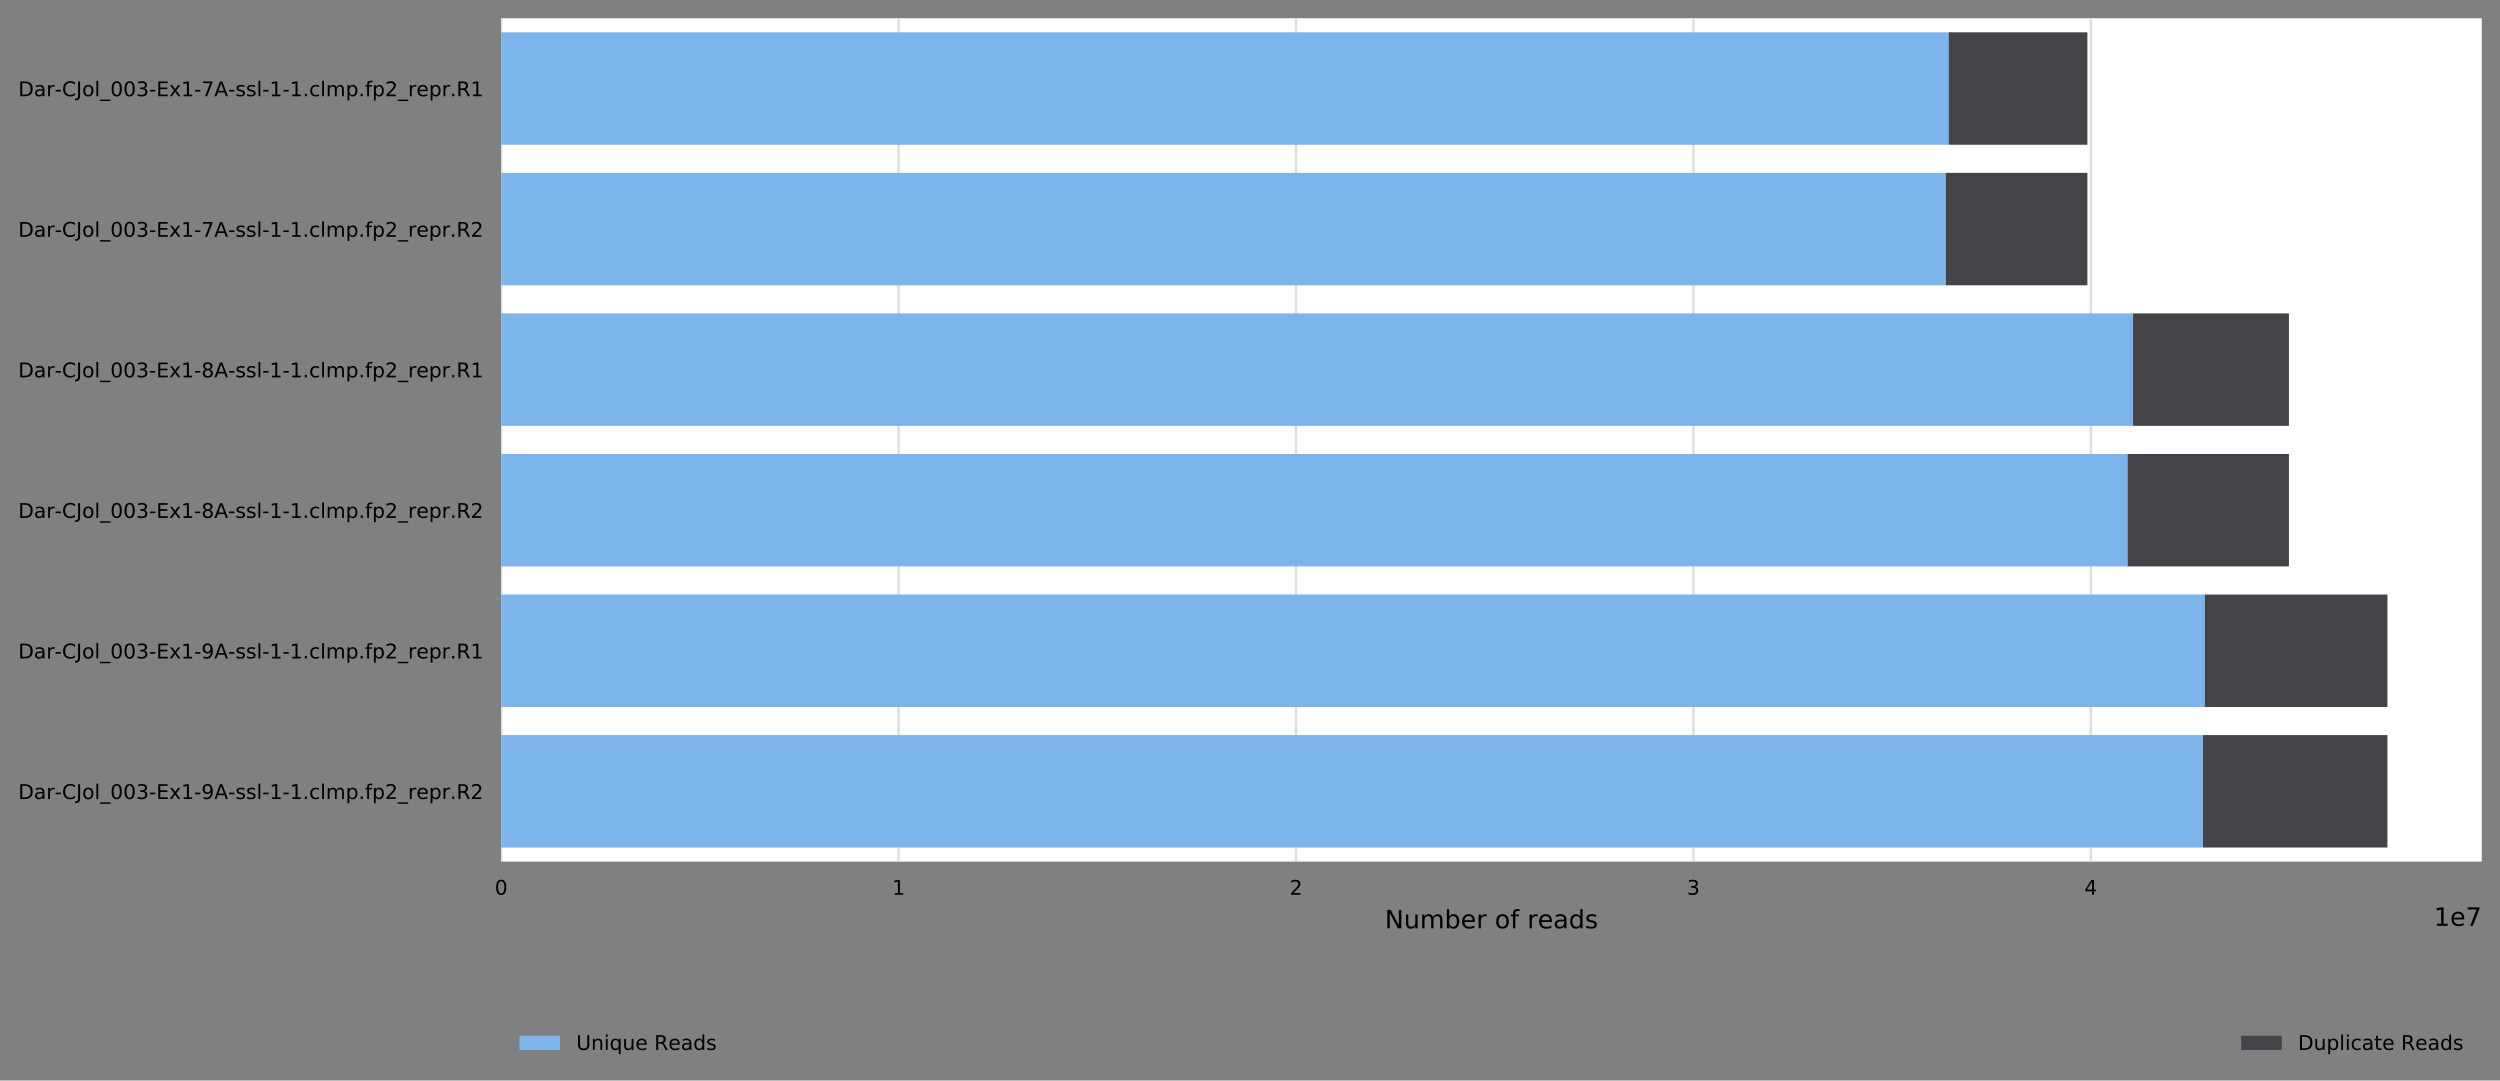 <?xml version="1.0" encoding="utf-8" standalone="no"?>
<!DOCTYPE svg PUBLIC "-//W3C//DTD SVG 1.1//EN"
  "http://www.w3.org/Graphics/SVG/1.1/DTD/svg11.dtd">
<!-- Created with matplotlib (https://matplotlib.org/) -->
<svg height="426.2pt" version="1.1" viewBox="0 0 986.091 426.2" width="986.091pt" xmlns="http://www.w3.org/2000/svg" xmlns:xlink="http://www.w3.org/1999/xlink">
 <rect x="0" y="0" width="986.091" height="426.2" fill="#808080" stroke="none"/>
 <defs>
  <style type="text/css">
*{stroke-linecap:butt;stroke-linejoin:round;}
  </style>
 </defs>
 <g id="figure_1">
  <g id="axes_1">
   <g id="patch_1">
    <path d="M 197.691 339.84 
L 978.891 339.84 
L 978.891 7.2 
L 197.691 7.2 
z
" style="fill:#ffffff;"/>
   </g>
   <g id="matplotlib.axis_1">
    <g id="xtick_1">
     <g id="line2d_1">
      <path clip-path="url(#p80e72f120e)" d="M 197.691 339.84 
L 197.691 7.2 
" style="fill:none;stroke:#dedede;stroke-linecap:square;"/>
     </g>
     <g id="text_1">
      <!-- 0 -->
      <defs>
       <path d="M 31.781 66.406 
Q 24.172 66.406 20.328 58.906 
Q 16.5 51.422 16.5 36.375 
Q 16.5 21.391 20.328 13.891 
Q 24.172 6.391 31.781 6.391 
Q 39.453 6.391 43.281 13.891 
Q 47.125 21.391 47.125 36.375 
Q 47.125 51.422 43.281 58.906 
Q 39.453 66.406 31.781 66.406 
z
M 31.781 74.219 
Q 44.047 74.219 50.516 64.516 
Q 56.984 54.828 56.984 36.375 
Q 56.984 17.969 50.516 8.266 
Q 44.047 -1.422 31.781 -1.422 
Q 19.531 -1.422 13.062 8.266 
Q 6.594 17.969 6.594 36.375 
Q 6.594 54.828 13.062 64.516 
Q 19.531 74.219 31.781 74.219 
z
" id="DejaVuSans-48"/>
      </defs>
      <g transform="translate(195.146 352.919)scale(0.08 -0.08)">
       <use xlink:href="#DejaVuSans-48"/>
      </g>
     </g>
    </g>
    <g id="xtick_2">
     <g id="line2d_2">
      <path clip-path="url(#p80e72f120e)" d="M 354.441 339.84 
L 354.441 7.2 
" style="fill:none;stroke:#dedede;stroke-linecap:square;"/>
     </g>
     <g id="text_2">
      <!-- 1 -->
      <defs>
       <path d="M 12.406 8.297 
L 28.516 8.297 
L 28.516 63.922 
L 10.984 60.406 
L 10.984 69.391 
L 28.422 72.906 
L 38.281 72.906 
L 38.281 8.297 
L 54.391 8.297 
L 54.391 0 
L 12.406 0 
z
" id="DejaVuSans-49"/>
      </defs>
      <g transform="translate(351.896 352.919)scale(0.08 -0.08)">
       <use xlink:href="#DejaVuSans-49"/>
      </g>
     </g>
    </g>
    <g id="xtick_3">
     <g id="line2d_3">
      <path clip-path="url(#p80e72f120e)" d="M 511.191 339.84 
L 511.191 7.2 
" style="fill:none;stroke:#dedede;stroke-linecap:square;"/>
     </g>
     <g id="text_3">
      <!-- 2 -->
      <defs>
       <path d="M 19.188 8.297 
L 53.609 8.297 
L 53.609 0 
L 7.328 0 
L 7.328 8.297 
Q 12.938 14.109 22.625 23.891 
Q 32.328 33.688 34.812 36.531 
Q 39.547 41.844 41.422 45.531 
Q 43.312 49.219 43.312 52.781 
Q 43.312 58.594 39.234 62.25 
Q 35.156 65.922 28.609 65.922 
Q 23.969 65.922 18.812 64.312 
Q 13.672 62.703 7.812 59.422 
L 7.812 69.391 
Q 13.766 71.781 18.938 73 
Q 24.125 74.219 28.422 74.219 
Q 39.75 74.219 46.484 68.547 
Q 53.219 62.891 53.219 53.422 
Q 53.219 48.922 51.531 44.891 
Q 49.859 40.875 45.406 35.406 
Q 44.188 33.984 37.641 27.219 
Q 31.109 20.453 19.188 8.297 
z
" id="DejaVuSans-50"/>
      </defs>
      <g transform="translate(508.646 352.919)scale(0.08 -0.08)">
       <use xlink:href="#DejaVuSans-50"/>
      </g>
     </g>
    </g>
    <g id="xtick_4">
     <g id="line2d_4">
      <path clip-path="url(#p80e72f120e)" d="M 667.941 339.84 
L 667.941 7.2 
" style="fill:none;stroke:#dedede;stroke-linecap:square;"/>
     </g>
     <g id="text_4">
      <!-- 3 -->
      <defs>
       <path d="M 40.578 39.312 
Q 47.656 37.797 51.625 33 
Q 55.609 28.219 55.609 21.188 
Q 55.609 10.406 48.188 4.484 
Q 40.766 -1.422 27.094 -1.422 
Q 22.516 -1.422 17.656 -0.516 
Q 12.797 0.391 7.625 2.203 
L 7.625 11.719 
Q 11.719 9.328 16.594 8.109 
Q 21.484 6.891 26.812 6.891 
Q 36.078 6.891 40.938 10.547 
Q 45.797 14.203 45.797 21.188 
Q 45.797 27.641 41.281 31.266 
Q 36.766 34.906 28.719 34.906 
L 20.219 34.906 
L 20.219 43.016 
L 29.109 43.016 
Q 36.375 43.016 40.234 45.922 
Q 44.094 48.828 44.094 54.297 
Q 44.094 59.906 40.109 62.906 
Q 36.141 65.922 28.719 65.922 
Q 24.656 65.922 20.016 65.031 
Q 15.375 64.156 9.812 62.312 
L 9.812 71.094 
Q 15.438 72.656 20.344 73.438 
Q 25.25 74.219 29.594 74.219 
Q 40.828 74.219 47.359 69.109 
Q 53.906 64.016 53.906 55.328 
Q 53.906 49.266 50.438 45.094 
Q 46.969 40.922 40.578 39.312 
z
" id="DejaVuSans-51"/>
      </defs>
      <g transform="translate(665.396 352.919)scale(0.08 -0.08)">
       <use xlink:href="#DejaVuSans-51"/>
      </g>
     </g>
    </g>
    <g id="xtick_5">
     <g id="line2d_5">
      <path clip-path="url(#p80e72f120e)" d="M 824.691 339.84 
L 824.691 7.2 
" style="fill:none;stroke:#dedede;stroke-linecap:square;"/>
     </g>
     <g id="text_5">
      <!-- 4 -->
      <defs>
       <path d="M 37.797 64.312 
L 12.891 25.391 
L 37.797 25.391 
z
M 35.203 72.906 
L 47.609 72.906 
L 47.609 25.391 
L 58.016 25.391 
L 58.016 17.188 
L 47.609 17.188 
L 47.609 0 
L 37.797 0 
L 37.797 17.188 
L 4.891 17.188 
L 4.891 26.703 
z
" id="DejaVuSans-52"/>
      </defs>
      <g transform="translate(822.146 352.919)scale(0.08 -0.08)">
       <use xlink:href="#DejaVuSans-52"/>
      </g>
     </g>
    </g>
    <g id="text_6">
     <!-- Number of reads -->
     <defs>
      <path d="M 9.812 72.906 
L 23.094 72.906 
L 55.422 11.922 
L 55.422 72.906 
L 64.984 72.906 
L 64.984 0 
L 51.703 0 
L 19.391 60.984 
L 19.391 0 
L 9.812 0 
z
" id="DejaVuSans-78"/>
      <path d="M 8.5 21.578 
L 8.5 54.688 
L 17.484 54.688 
L 17.484 21.922 
Q 17.484 14.156 20.5 10.266 
Q 23.531 6.391 29.594 6.391 
Q 36.859 6.391 41.078 11.031 
Q 45.312 15.672 45.312 23.688 
L 45.312 54.688 
L 54.297 54.688 
L 54.297 0 
L 45.312 0 
L 45.312 8.406 
Q 42.047 3.422 37.719 1 
Q 33.406 -1.422 27.688 -1.422 
Q 18.266 -1.422 13.375 4.438 
Q 8.5 10.297 8.5 21.578 
z
M 31.109 56 
z
" id="DejaVuSans-117"/>
      <path d="M 52 44.188 
Q 55.375 50.25 60.062 53.125 
Q 64.75 56 71.094 56 
Q 79.641 56 84.281 50.016 
Q 88.922 44.047 88.922 33.016 
L 88.922 0 
L 79.891 0 
L 79.891 32.719 
Q 79.891 40.578 77.094 44.375 
Q 74.312 48.188 68.609 48.188 
Q 61.625 48.188 57.562 43.547 
Q 53.516 38.922 53.516 30.906 
L 53.516 0 
L 44.484 0 
L 44.484 32.719 
Q 44.484 40.625 41.703 44.406 
Q 38.922 48.188 33.109 48.188 
Q 26.219 48.188 22.156 43.531 
Q 18.109 38.875 18.109 30.906 
L 18.109 0 
L 9.078 0 
L 9.078 54.688 
L 18.109 54.688 
L 18.109 46.188 
Q 21.188 51.219 25.484 53.609 
Q 29.781 56 35.688 56 
Q 41.656 56 45.828 52.969 
Q 50 49.953 52 44.188 
z
" id="DejaVuSans-109"/>
      <path d="M 48.688 27.297 
Q 48.688 37.203 44.609 42.844 
Q 40.531 48.484 33.406 48.484 
Q 26.266 48.484 22.188 42.844 
Q 18.109 37.203 18.109 27.297 
Q 18.109 17.391 22.188 11.75 
Q 26.266 6.109 33.406 6.109 
Q 40.531 6.109 44.609 11.75 
Q 48.688 17.391 48.688 27.297 
z
M 18.109 46.391 
Q 20.953 51.266 25.266 53.625 
Q 29.594 56 35.594 56 
Q 45.562 56 51.781 48.094 
Q 58.016 40.188 58.016 27.297 
Q 58.016 14.406 51.781 6.484 
Q 45.562 -1.422 35.594 -1.422 
Q 29.594 -1.422 25.266 0.953 
Q 20.953 3.328 18.109 8.203 
L 18.109 0 
L 9.078 0 
L 9.078 75.984 
L 18.109 75.984 
z
" id="DejaVuSans-98"/>
      <path d="M 56.203 29.594 
L 56.203 25.203 
L 14.891 25.203 
Q 15.484 15.922 20.484 11.062 
Q 25.484 6.203 34.422 6.203 
Q 39.594 6.203 44.453 7.469 
Q 49.312 8.734 54.109 11.281 
L 54.109 2.781 
Q 49.266 0.734 44.188 -0.344 
Q 39.109 -1.422 33.891 -1.422 
Q 20.797 -1.422 13.156 6.188 
Q 5.516 13.812 5.516 26.812 
Q 5.516 40.234 12.766 48.109 
Q 20.016 56 32.328 56 
Q 43.359 56 49.781 48.891 
Q 56.203 41.797 56.203 29.594 
z
M 47.219 32.234 
Q 47.125 39.594 43.094 43.984 
Q 39.062 48.391 32.422 48.391 
Q 24.906 48.391 20.391 44.141 
Q 15.875 39.891 15.188 32.172 
z
" id="DejaVuSans-101"/>
      <path d="M 41.109 46.297 
Q 39.594 47.172 37.812 47.578 
Q 36.031 48 33.891 48 
Q 26.266 48 22.188 43.047 
Q 18.109 38.094 18.109 28.812 
L 18.109 0 
L 9.078 0 
L 9.078 54.688 
L 18.109 54.688 
L 18.109 46.188 
Q 20.953 51.172 25.484 53.578 
Q 30.031 56 36.531 56 
Q 37.453 56 38.578 55.875 
Q 39.703 55.766 41.062 55.516 
z
" id="DejaVuSans-114"/>
      <path id="DejaVuSans-32"/>
      <path d="M 30.609 48.391 
Q 23.391 48.391 19.188 42.75 
Q 14.984 37.109 14.984 27.297 
Q 14.984 17.484 19.156 11.844 
Q 23.344 6.203 30.609 6.203 
Q 37.797 6.203 41.984 11.859 
Q 46.188 17.531 46.188 27.297 
Q 46.188 37.016 41.984 42.703 
Q 37.797 48.391 30.609 48.391 
z
M 30.609 56 
Q 42.328 56 49.016 48.375 
Q 55.719 40.766 55.719 27.297 
Q 55.719 13.875 49.016 6.219 
Q 42.328 -1.422 30.609 -1.422 
Q 18.844 -1.422 12.172 6.219 
Q 5.516 13.875 5.516 27.297 
Q 5.516 40.766 12.172 48.375 
Q 18.844 56 30.609 56 
z
" id="DejaVuSans-111"/>
      <path d="M 37.109 75.984 
L 37.109 68.5 
L 28.516 68.5 
Q 23.688 68.5 21.797 66.547 
Q 19.922 64.594 19.922 59.516 
L 19.922 54.688 
L 34.719 54.688 
L 34.719 47.703 
L 19.922 47.703 
L 19.922 0 
L 10.891 0 
L 10.891 47.703 
L 2.297 47.703 
L 2.297 54.688 
L 10.891 54.688 
L 10.891 58.5 
Q 10.891 67.625 15.141 71.797 
Q 19.391 75.984 28.609 75.984 
z
" id="DejaVuSans-102"/>
      <path d="M 34.281 27.484 
Q 23.391 27.484 19.188 25 
Q 14.984 22.516 14.984 16.5 
Q 14.984 11.719 18.141 8.906 
Q 21.297 6.109 26.703 6.109 
Q 34.188 6.109 38.703 11.406 
Q 43.219 16.703 43.219 25.484 
L 43.219 27.484 
z
M 52.203 31.203 
L 52.203 0 
L 43.219 0 
L 43.219 8.297 
Q 40.141 3.328 35.547 0.953 
Q 30.953 -1.422 24.312 -1.422 
Q 15.922 -1.422 10.953 3.297 
Q 6 8.016 6 15.922 
Q 6 25.141 12.172 29.828 
Q 18.359 34.516 30.609 34.516 
L 43.219 34.516 
L 43.219 35.406 
Q 43.219 41.609 39.141 45 
Q 35.062 48.391 27.688 48.391 
Q 23 48.391 18.547 47.266 
Q 14.109 46.141 10.016 43.891 
L 10.016 52.203 
Q 14.938 54.109 19.578 55.047 
Q 24.219 56 28.609 56 
Q 40.484 56 46.344 49.844 
Q 52.203 43.703 52.203 31.203 
z
" id="DejaVuSans-97"/>
      <path d="M 45.406 46.391 
L 45.406 75.984 
L 54.391 75.984 
L 54.391 0 
L 45.406 0 
L 45.406 8.203 
Q 42.578 3.328 38.25 0.953 
Q 33.938 -1.422 27.875 -1.422 
Q 17.969 -1.422 11.734 6.484 
Q 5.516 14.406 5.516 27.297 
Q 5.516 40.188 11.734 48.094 
Q 17.969 56 27.875 56 
Q 33.938 56 38.25 53.625 
Q 42.578 51.266 45.406 46.391 
z
M 14.797 27.297 
Q 14.797 17.391 18.875 11.75 
Q 22.953 6.109 30.078 6.109 
Q 37.203 6.109 41.297 11.75 
Q 45.406 17.391 45.406 27.297 
Q 45.406 37.203 41.297 42.844 
Q 37.203 48.484 30.078 48.484 
Q 22.953 48.484 18.875 42.844 
Q 14.797 37.203 14.797 27.297 
z
" id="DejaVuSans-100"/>
      <path d="M 44.281 53.078 
L 44.281 44.578 
Q 40.484 46.531 36.375 47.5 
Q 32.281 48.484 27.875 48.484 
Q 21.188 48.484 17.844 46.438 
Q 14.5 44.391 14.5 40.281 
Q 14.5 37.156 16.891 35.375 
Q 19.281 33.594 26.516 31.984 
L 29.594 31.297 
Q 39.156 29.25 43.188 25.516 
Q 47.219 21.781 47.219 15.094 
Q 47.219 7.469 41.188 3.016 
Q 35.156 -1.422 24.609 -1.422 
Q 20.219 -1.422 15.453 -0.562 
Q 10.688 0.297 5.422 2 
L 5.422 11.281 
Q 10.406 8.688 15.234 7.391 
Q 20.062 6.109 24.812 6.109 
Q 31.156 6.109 34.562 8.281 
Q 37.984 10.453 37.984 14.406 
Q 37.984 18.062 35.516 20.016 
Q 33.062 21.969 24.703 23.781 
L 21.578 24.516 
Q 13.234 26.266 9.516 29.906 
Q 5.812 33.547 5.812 39.891 
Q 5.812 47.609 11.281 51.797 
Q 16.75 56 26.812 56 
Q 31.781 56 36.172 55.266 
Q 40.578 54.547 44.281 53.078 
z
" id="DejaVuSans-115"/>
     </defs>
     <g transform="translate(546.234 366.181)scale(0.1 -0.1)">
      <use xlink:href="#DejaVuSans-78"/>
      <use x="74.805" xlink:href="#DejaVuSans-117"/>
      <use x="138.184" xlink:href="#DejaVuSans-109"/>
      <use x="235.596" xlink:href="#DejaVuSans-98"/>
      <use x="299.072" xlink:href="#DejaVuSans-101"/>
      <use x="360.596" xlink:href="#DejaVuSans-114"/>
      <use x="401.709" xlink:href="#DejaVuSans-32"/>
      <use x="433.496" xlink:href="#DejaVuSans-111"/>
      <use x="494.678" xlink:href="#DejaVuSans-102"/>
      <use x="529.883" xlink:href="#DejaVuSans-32"/>
      <use x="561.67" xlink:href="#DejaVuSans-114"/>
      <use x="602.752" xlink:href="#DejaVuSans-101"/>
      <use x="664.275" xlink:href="#DejaVuSans-97"/>
      <use x="725.555" xlink:href="#DejaVuSans-100"/>
      <use x="789.031" xlink:href="#DejaVuSans-115"/>
     </g>
    </g>
    <g id="text_7">
     <!-- 1e7 -->
     <defs>
      <path d="M 8.203 72.906 
L 55.078 72.906 
L 55.078 68.703 
L 28.609 0 
L 18.312 0 
L 43.219 64.594 
L 8.203 64.594 
z
" id="DejaVuSans-55"/>
     </defs>
     <g transform="translate(960.013 365.181)scale(0.1 -0.1)">
      <use xlink:href="#DejaVuSans-49"/>
      <use x="63.623" xlink:href="#DejaVuSans-101"/>
      <use x="125.146" xlink:href="#DejaVuSans-55"/>
     </g>
    </g>
   </g>
   <g id="matplotlib.axis_2">
    <g id="ytick_1">
     <g id="text_8">
      <!-- Dar-CJol_003-Ex1-7A-ssl-1-1.clmp.fp2_repr.R1 -->
      <defs>
       <path d="M 19.672 64.797 
L 19.672 8.109 
L 31.594 8.109 
Q 46.688 8.109 53.688 14.938 
Q 60.688 21.781 60.688 36.531 
Q 60.688 51.172 53.688 57.984 
Q 46.688 64.797 31.594 64.797 
z
M 9.812 72.906 
L 30.078 72.906 
Q 51.266 72.906 61.172 64.094 
Q 71.094 55.281 71.094 36.531 
Q 71.094 17.672 61.125 8.828 
Q 51.172 0 30.078 0 
L 9.812 0 
z
" id="DejaVuSans-68"/>
       <path d="M 4.891 31.391 
L 31.203 31.391 
L 31.203 23.391 
L 4.891 23.391 
z
" id="DejaVuSans-45"/>
       <path d="M 64.406 67.281 
L 64.406 56.891 
Q 59.422 61.531 53.781 63.812 
Q 48.141 66.109 41.797 66.109 
Q 29.297 66.109 22.656 58.469 
Q 16.016 50.828 16.016 36.375 
Q 16.016 21.969 22.656 14.328 
Q 29.297 6.688 41.797 6.688 
Q 48.141 6.688 53.781 8.984 
Q 59.422 11.281 64.406 15.922 
L 64.406 5.609 
Q 59.234 2.094 53.438 0.328 
Q 47.656 -1.422 41.219 -1.422 
Q 24.656 -1.422 15.125 8.703 
Q 5.609 18.844 5.609 36.375 
Q 5.609 53.953 15.125 64.078 
Q 24.656 74.219 41.219 74.219 
Q 47.75 74.219 53.531 72.484 
Q 59.328 70.75 64.406 67.281 
z
" id="DejaVuSans-67"/>
       <path d="M 9.812 72.906 
L 19.672 72.906 
L 19.672 5.078 
Q 19.672 -8.109 14.672 -14.062 
Q 9.672 -20.016 -1.422 -20.016 
L -5.172 -20.016 
L -5.172 -11.719 
L -2.094 -11.719 
Q 4.438 -11.719 7.125 -8.047 
Q 9.812 -4.391 9.812 5.078 
z
" id="DejaVuSans-74"/>
       <path d="M 9.422 75.984 
L 18.406 75.984 
L 18.406 0 
L 9.422 0 
z
" id="DejaVuSans-108"/>
       <path d="M 50.984 -16.609 
L 50.984 -23.578 
L -0.984 -23.578 
L -0.984 -16.609 
z
" id="DejaVuSans-95"/>
       <path d="M 9.812 72.906 
L 55.906 72.906 
L 55.906 64.594 
L 19.672 64.594 
L 19.672 43.016 
L 54.391 43.016 
L 54.391 34.719 
L 19.672 34.719 
L 19.672 8.297 
L 56.781 8.297 
L 56.781 0 
L 9.812 0 
z
" id="DejaVuSans-69"/>
       <path d="M 54.891 54.688 
L 35.109 28.078 
L 55.906 0 
L 45.312 0 
L 29.391 21.484 
L 13.484 0 
L 2.875 0 
L 24.125 28.609 
L 4.688 54.688 
L 15.281 54.688 
L 29.781 35.203 
L 44.281 54.688 
z
" id="DejaVuSans-120"/>
       <path d="M 34.188 63.188 
L 20.797 26.906 
L 47.609 26.906 
z
M 28.609 72.906 
L 39.797 72.906 
L 67.578 0 
L 57.328 0 
L 50.688 18.703 
L 17.828 18.703 
L 11.188 0 
L 0.781 0 
z
" id="DejaVuSans-65"/>
       <path d="M 10.688 12.406 
L 21 12.406 
L 21 0 
L 10.688 0 
z
" id="DejaVuSans-46"/>
       <path d="M 48.781 52.594 
L 48.781 44.188 
Q 44.969 46.297 41.141 47.344 
Q 37.312 48.391 33.406 48.391 
Q 24.656 48.391 19.812 42.844 
Q 14.984 37.312 14.984 27.297 
Q 14.984 17.281 19.812 11.734 
Q 24.656 6.203 33.406 6.203 
Q 37.312 6.203 41.141 7.25 
Q 44.969 8.297 48.781 10.406 
L 48.781 2.094 
Q 45.016 0.344 40.984 -0.531 
Q 36.969 -1.422 32.422 -1.422 
Q 20.062 -1.422 12.781 6.344 
Q 5.516 14.109 5.516 27.297 
Q 5.516 40.672 12.859 48.328 
Q 20.219 56 33.016 56 
Q 37.156 56 41.109 55.141 
Q 45.062 54.297 48.781 52.594 
z
" id="DejaVuSans-99"/>
       <path d="M 18.109 8.203 
L 18.109 -20.797 
L 9.078 -20.797 
L 9.078 54.688 
L 18.109 54.688 
L 18.109 46.391 
Q 20.953 51.266 25.266 53.625 
Q 29.594 56 35.594 56 
Q 45.562 56 51.781 48.094 
Q 58.016 40.188 58.016 27.297 
Q 58.016 14.406 51.781 6.484 
Q 45.562 -1.422 35.594 -1.422 
Q 29.594 -1.422 25.266 0.953 
Q 20.953 3.328 18.109 8.203 
z
M 48.688 27.297 
Q 48.688 37.203 44.609 42.844 
Q 40.531 48.484 33.406 48.484 
Q 26.266 48.484 22.188 42.844 
Q 18.109 37.203 18.109 27.297 
Q 18.109 17.391 22.188 11.75 
Q 26.266 6.109 33.406 6.109 
Q 40.531 6.109 44.609 11.75 
Q 48.688 17.391 48.688 27.297 
z
" id="DejaVuSans-112"/>
       <path d="M 44.391 34.188 
Q 47.562 33.109 50.562 29.594 
Q 53.562 26.078 56.594 19.922 
L 66.609 0 
L 56 0 
L 46.688 18.703 
Q 43.062 26.031 39.672 28.422 
Q 36.281 30.812 30.422 30.812 
L 19.672 30.812 
L 19.672 0 
L 9.812 0 
L 9.812 72.906 
L 32.078 72.906 
Q 44.578 72.906 50.734 67.672 
Q 56.891 62.453 56.891 51.906 
Q 56.891 45.016 53.688 40.469 
Q 50.484 35.938 44.391 34.188 
z
M 19.672 64.797 
L 19.672 38.922 
L 32.078 38.922 
Q 39.203 38.922 42.844 42.219 
Q 46.484 45.516 46.484 51.906 
Q 46.484 58.297 42.844 61.547 
Q 39.203 64.797 32.078 64.797 
z
" id="DejaVuSans-82"/>
      </defs>
      <g transform="translate(7.2 37.959)scale(0.08 -0.08)">
       <use xlink:href="#DejaVuSans-68"/>
       <use x="77.002" xlink:href="#DejaVuSans-97"/>
       <use x="138.281" xlink:href="#DejaVuSans-114"/>
       <use x="179.301" xlink:href="#DejaVuSans-45"/>
       <use x="215.385" xlink:href="#DejaVuSans-67"/>
       <use x="285.209" xlink:href="#DejaVuSans-74"/>
       <use x="314.701" xlink:href="#DejaVuSans-111"/>
       <use x="375.883" xlink:href="#DejaVuSans-108"/>
       <use x="403.666" xlink:href="#DejaVuSans-95"/>
       <use x="453.666" xlink:href="#DejaVuSans-48"/>
       <use x="517.289" xlink:href="#DejaVuSans-48"/>
       <use x="580.912" xlink:href="#DejaVuSans-51"/>
       <use x="644.535" xlink:href="#DejaVuSans-45"/>
       <use x="680.619" xlink:href="#DejaVuSans-69"/>
       <use x="743.803" xlink:href="#DejaVuSans-120"/>
       <use x="802.982" xlink:href="#DejaVuSans-49"/>
       <use x="866.605" xlink:href="#DejaVuSans-45"/>
       <use x="902.689" xlink:href="#DejaVuSans-55"/>
       <use x="966.312" xlink:href="#DejaVuSans-65"/>
       <use x="1034.689" xlink:href="#DejaVuSans-45"/>
       <use x="1070.773" xlink:href="#DejaVuSans-115"/>
       <use x="1122.873" xlink:href="#DejaVuSans-115"/>
       <use x="1174.973" xlink:href="#DejaVuSans-108"/>
       <use x="1202.756" xlink:href="#DejaVuSans-45"/>
       <use x="1238.84" xlink:href="#DejaVuSans-49"/>
       <use x="1302.463" xlink:href="#DejaVuSans-45"/>
       <use x="1338.547" xlink:href="#DejaVuSans-49"/>
       <use x="1402.17" xlink:href="#DejaVuSans-46"/>
       <use x="1433.957" xlink:href="#DejaVuSans-99"/>
       <use x="1488.938" xlink:href="#DejaVuSans-108"/>
       <use x="1516.721" xlink:href="#DejaVuSans-109"/>
       <use x="1614.133" xlink:href="#DejaVuSans-112"/>
       <use x="1677.609" xlink:href="#DejaVuSans-46"/>
       <use x="1709.396" xlink:href="#DejaVuSans-102"/>
       <use x="1744.602" xlink:href="#DejaVuSans-112"/>
       <use x="1808.078" xlink:href="#DejaVuSans-50"/>
       <use x="1871.701" xlink:href="#DejaVuSans-95"/>
       <use x="1921.701" xlink:href="#DejaVuSans-114"/>
       <use x="1962.783" xlink:href="#DejaVuSans-101"/>
       <use x="2024.307" xlink:href="#DejaVuSans-112"/>
       <use x="2087.783" xlink:href="#DejaVuSans-114"/>
       <use x="2128.756" xlink:href="#DejaVuSans-46"/>
       <use x="2160.543" xlink:href="#DejaVuSans-82"/>
       <use x="2230.025" xlink:href="#DejaVuSans-49"/>
      </g>
     </g>
    </g>
    <g id="ytick_2">
     <g id="text_9">
      <!-- Dar-CJol_003-Ex1-7A-ssl-1-1.clmp.fp2_repr.R2 -->
      <g transform="translate(7.2 93.399)scale(0.08 -0.08)">
       <use xlink:href="#DejaVuSans-68"/>
       <use x="77.002" xlink:href="#DejaVuSans-97"/>
       <use x="138.281" xlink:href="#DejaVuSans-114"/>
       <use x="179.301" xlink:href="#DejaVuSans-45"/>
       <use x="215.385" xlink:href="#DejaVuSans-67"/>
       <use x="285.209" xlink:href="#DejaVuSans-74"/>
       <use x="314.701" xlink:href="#DejaVuSans-111"/>
       <use x="375.883" xlink:href="#DejaVuSans-108"/>
       <use x="403.666" xlink:href="#DejaVuSans-95"/>
       <use x="453.666" xlink:href="#DejaVuSans-48"/>
       <use x="517.289" xlink:href="#DejaVuSans-48"/>
       <use x="580.912" xlink:href="#DejaVuSans-51"/>
       <use x="644.535" xlink:href="#DejaVuSans-45"/>
       <use x="680.619" xlink:href="#DejaVuSans-69"/>
       <use x="743.803" xlink:href="#DejaVuSans-120"/>
       <use x="802.982" xlink:href="#DejaVuSans-49"/>
       <use x="866.605" xlink:href="#DejaVuSans-45"/>
       <use x="902.689" xlink:href="#DejaVuSans-55"/>
       <use x="966.312" xlink:href="#DejaVuSans-65"/>
       <use x="1034.689" xlink:href="#DejaVuSans-45"/>
       <use x="1070.773" xlink:href="#DejaVuSans-115"/>
       <use x="1122.873" xlink:href="#DejaVuSans-115"/>
       <use x="1174.973" xlink:href="#DejaVuSans-108"/>
       <use x="1202.756" xlink:href="#DejaVuSans-45"/>
       <use x="1238.84" xlink:href="#DejaVuSans-49"/>
       <use x="1302.463" xlink:href="#DejaVuSans-45"/>
       <use x="1338.547" xlink:href="#DejaVuSans-49"/>
       <use x="1402.17" xlink:href="#DejaVuSans-46"/>
       <use x="1433.957" xlink:href="#DejaVuSans-99"/>
       <use x="1488.938" xlink:href="#DejaVuSans-108"/>
       <use x="1516.721" xlink:href="#DejaVuSans-109"/>
       <use x="1614.133" xlink:href="#DejaVuSans-112"/>
       <use x="1677.609" xlink:href="#DejaVuSans-46"/>
       <use x="1709.396" xlink:href="#DejaVuSans-102"/>
       <use x="1744.602" xlink:href="#DejaVuSans-112"/>
       <use x="1808.078" xlink:href="#DejaVuSans-50"/>
       <use x="1871.701" xlink:href="#DejaVuSans-95"/>
       <use x="1921.701" xlink:href="#DejaVuSans-114"/>
       <use x="1962.783" xlink:href="#DejaVuSans-101"/>
       <use x="2024.307" xlink:href="#DejaVuSans-112"/>
       <use x="2087.783" xlink:href="#DejaVuSans-114"/>
       <use x="2128.756" xlink:href="#DejaVuSans-46"/>
       <use x="2160.543" xlink:href="#DejaVuSans-82"/>
       <use x="2230.025" xlink:href="#DejaVuSans-50"/>
      </g>
     </g>
    </g>
    <g id="ytick_3">
     <g id="text_10">
      <!-- Dar-CJol_003-Ex1-8A-ssl-1-1.clmp.fp2_repr.R1 -->
      <defs>
       <path d="M 31.781 34.625 
Q 24.75 34.625 20.719 30.859 
Q 16.703 27.094 16.703 20.516 
Q 16.703 13.922 20.719 10.156 
Q 24.75 6.391 31.781 6.391 
Q 38.812 6.391 42.859 10.172 
Q 46.922 13.969 46.922 20.516 
Q 46.922 27.094 42.891 30.859 
Q 38.875 34.625 31.781 34.625 
z
M 21.922 38.812 
Q 15.578 40.375 12.031 44.719 
Q 8.5 49.078 8.5 55.328 
Q 8.5 64.062 14.719 69.141 
Q 20.953 74.219 31.781 74.219 
Q 42.672 74.219 48.875 69.141 
Q 55.078 64.062 55.078 55.328 
Q 55.078 49.078 51.531 44.719 
Q 48 40.375 41.703 38.812 
Q 48.828 37.156 52.797 32.312 
Q 56.781 27.484 56.781 20.516 
Q 56.781 9.906 50.312 4.234 
Q 43.844 -1.422 31.781 -1.422 
Q 19.734 -1.422 13.25 4.234 
Q 6.781 9.906 6.781 20.516 
Q 6.781 27.484 10.781 32.312 
Q 14.797 37.156 21.922 38.812 
z
M 18.312 54.391 
Q 18.312 48.734 21.844 45.562 
Q 25.391 42.391 31.781 42.391 
Q 38.141 42.391 41.719 45.562 
Q 45.312 48.734 45.312 54.391 
Q 45.312 60.062 41.719 63.234 
Q 38.141 66.406 31.781 66.406 
Q 25.391 66.406 21.844 63.234 
Q 18.312 60.062 18.312 54.391 
z
" id="DejaVuSans-56"/>
      </defs>
      <g transform="translate(7.2 148.839)scale(0.08 -0.08)">
       <use xlink:href="#DejaVuSans-68"/>
       <use x="77.002" xlink:href="#DejaVuSans-97"/>
       <use x="138.281" xlink:href="#DejaVuSans-114"/>
       <use x="179.301" xlink:href="#DejaVuSans-45"/>
       <use x="215.385" xlink:href="#DejaVuSans-67"/>
       <use x="285.209" xlink:href="#DejaVuSans-74"/>
       <use x="314.701" xlink:href="#DejaVuSans-111"/>
       <use x="375.883" xlink:href="#DejaVuSans-108"/>
       <use x="403.666" xlink:href="#DejaVuSans-95"/>
       <use x="453.666" xlink:href="#DejaVuSans-48"/>
       <use x="517.289" xlink:href="#DejaVuSans-48"/>
       <use x="580.912" xlink:href="#DejaVuSans-51"/>
       <use x="644.535" xlink:href="#DejaVuSans-45"/>
       <use x="680.619" xlink:href="#DejaVuSans-69"/>
       <use x="743.803" xlink:href="#DejaVuSans-120"/>
       <use x="802.982" xlink:href="#DejaVuSans-49"/>
       <use x="866.605" xlink:href="#DejaVuSans-45"/>
       <use x="902.689" xlink:href="#DejaVuSans-56"/>
       <use x="966.312" xlink:href="#DejaVuSans-65"/>
       <use x="1034.689" xlink:href="#DejaVuSans-45"/>
       <use x="1070.773" xlink:href="#DejaVuSans-115"/>
       <use x="1122.873" xlink:href="#DejaVuSans-115"/>
       <use x="1174.973" xlink:href="#DejaVuSans-108"/>
       <use x="1202.756" xlink:href="#DejaVuSans-45"/>
       <use x="1238.84" xlink:href="#DejaVuSans-49"/>
       <use x="1302.463" xlink:href="#DejaVuSans-45"/>
       <use x="1338.547" xlink:href="#DejaVuSans-49"/>
       <use x="1402.17" xlink:href="#DejaVuSans-46"/>
       <use x="1433.957" xlink:href="#DejaVuSans-99"/>
       <use x="1488.938" xlink:href="#DejaVuSans-108"/>
       <use x="1516.721" xlink:href="#DejaVuSans-109"/>
       <use x="1614.133" xlink:href="#DejaVuSans-112"/>
       <use x="1677.609" xlink:href="#DejaVuSans-46"/>
       <use x="1709.396" xlink:href="#DejaVuSans-102"/>
       <use x="1744.602" xlink:href="#DejaVuSans-112"/>
       <use x="1808.078" xlink:href="#DejaVuSans-50"/>
       <use x="1871.701" xlink:href="#DejaVuSans-95"/>
       <use x="1921.701" xlink:href="#DejaVuSans-114"/>
       <use x="1962.783" xlink:href="#DejaVuSans-101"/>
       <use x="2024.307" xlink:href="#DejaVuSans-112"/>
       <use x="2087.783" xlink:href="#DejaVuSans-114"/>
       <use x="2128.756" xlink:href="#DejaVuSans-46"/>
       <use x="2160.543" xlink:href="#DejaVuSans-82"/>
       <use x="2230.025" xlink:href="#DejaVuSans-49"/>
      </g>
     </g>
    </g>
    <g id="ytick_4">
     <g id="text_11">
      <!-- Dar-CJol_003-Ex1-8A-ssl-1-1.clmp.fp2_repr.R2 -->
      <g transform="translate(7.2 204.279)scale(0.08 -0.08)">
       <use xlink:href="#DejaVuSans-68"/>
       <use x="77.002" xlink:href="#DejaVuSans-97"/>
       <use x="138.281" xlink:href="#DejaVuSans-114"/>
       <use x="179.301" xlink:href="#DejaVuSans-45"/>
       <use x="215.385" xlink:href="#DejaVuSans-67"/>
       <use x="285.209" xlink:href="#DejaVuSans-74"/>
       <use x="314.701" xlink:href="#DejaVuSans-111"/>
       <use x="375.883" xlink:href="#DejaVuSans-108"/>
       <use x="403.666" xlink:href="#DejaVuSans-95"/>
       <use x="453.666" xlink:href="#DejaVuSans-48"/>
       <use x="517.289" xlink:href="#DejaVuSans-48"/>
       <use x="580.912" xlink:href="#DejaVuSans-51"/>
       <use x="644.535" xlink:href="#DejaVuSans-45"/>
       <use x="680.619" xlink:href="#DejaVuSans-69"/>
       <use x="743.803" xlink:href="#DejaVuSans-120"/>
       <use x="802.982" xlink:href="#DejaVuSans-49"/>
       <use x="866.605" xlink:href="#DejaVuSans-45"/>
       <use x="902.689" xlink:href="#DejaVuSans-56"/>
       <use x="966.312" xlink:href="#DejaVuSans-65"/>
       <use x="1034.689" xlink:href="#DejaVuSans-45"/>
       <use x="1070.773" xlink:href="#DejaVuSans-115"/>
       <use x="1122.873" xlink:href="#DejaVuSans-115"/>
       <use x="1174.973" xlink:href="#DejaVuSans-108"/>
       <use x="1202.756" xlink:href="#DejaVuSans-45"/>
       <use x="1238.84" xlink:href="#DejaVuSans-49"/>
       <use x="1302.463" xlink:href="#DejaVuSans-45"/>
       <use x="1338.547" xlink:href="#DejaVuSans-49"/>
       <use x="1402.17" xlink:href="#DejaVuSans-46"/>
       <use x="1433.957" xlink:href="#DejaVuSans-99"/>
       <use x="1488.938" xlink:href="#DejaVuSans-108"/>
       <use x="1516.721" xlink:href="#DejaVuSans-109"/>
       <use x="1614.133" xlink:href="#DejaVuSans-112"/>
       <use x="1677.609" xlink:href="#DejaVuSans-46"/>
       <use x="1709.396" xlink:href="#DejaVuSans-102"/>
       <use x="1744.602" xlink:href="#DejaVuSans-112"/>
       <use x="1808.078" xlink:href="#DejaVuSans-50"/>
       <use x="1871.701" xlink:href="#DejaVuSans-95"/>
       <use x="1921.701" xlink:href="#DejaVuSans-114"/>
       <use x="1962.783" xlink:href="#DejaVuSans-101"/>
       <use x="2024.307" xlink:href="#DejaVuSans-112"/>
       <use x="2087.783" xlink:href="#DejaVuSans-114"/>
       <use x="2128.756" xlink:href="#DejaVuSans-46"/>
       <use x="2160.543" xlink:href="#DejaVuSans-82"/>
       <use x="2230.025" xlink:href="#DejaVuSans-50"/>
      </g>
     </g>
    </g>
    <g id="ytick_5">
     <g id="text_12">
      <!-- Dar-CJol_003-Ex1-9A-ssl-1-1.clmp.fp2_repr.R1 -->
      <defs>
       <path d="M 10.984 1.516 
L 10.984 10.5 
Q 14.703 8.734 18.5 7.812 
Q 22.312 6.891 25.984 6.891 
Q 35.75 6.891 40.891 13.453 
Q 46.047 20.016 46.781 33.406 
Q 43.953 29.203 39.594 26.953 
Q 35.25 24.703 29.984 24.703 
Q 19.047 24.703 12.672 31.312 
Q 6.297 37.938 6.297 49.422 
Q 6.297 60.641 12.938 67.422 
Q 19.578 74.219 30.609 74.219 
Q 43.266 74.219 49.922 64.516 
Q 56.594 54.828 56.594 36.375 
Q 56.594 19.141 48.406 8.859 
Q 40.234 -1.422 26.422 -1.422 
Q 22.703 -1.422 18.891 -0.688 
Q 15.094 0.047 10.984 1.516 
z
M 30.609 32.422 
Q 37.25 32.422 41.125 36.953 
Q 45.016 41.5 45.016 49.422 
Q 45.016 57.281 41.125 61.844 
Q 37.25 66.406 30.609 66.406 
Q 23.969 66.406 20.094 61.844 
Q 16.219 57.281 16.219 49.422 
Q 16.219 41.5 20.094 36.953 
Q 23.969 32.422 30.609 32.422 
z
" id="DejaVuSans-57"/>
      </defs>
      <g transform="translate(7.2 259.719)scale(0.08 -0.08)">
       <use xlink:href="#DejaVuSans-68"/>
       <use x="77.002" xlink:href="#DejaVuSans-97"/>
       <use x="138.281" xlink:href="#DejaVuSans-114"/>
       <use x="179.301" xlink:href="#DejaVuSans-45"/>
       <use x="215.385" xlink:href="#DejaVuSans-67"/>
       <use x="285.209" xlink:href="#DejaVuSans-74"/>
       <use x="314.701" xlink:href="#DejaVuSans-111"/>
       <use x="375.883" xlink:href="#DejaVuSans-108"/>
       <use x="403.666" xlink:href="#DejaVuSans-95"/>
       <use x="453.666" xlink:href="#DejaVuSans-48"/>
       <use x="517.289" xlink:href="#DejaVuSans-48"/>
       <use x="580.912" xlink:href="#DejaVuSans-51"/>
       <use x="644.535" xlink:href="#DejaVuSans-45"/>
       <use x="680.619" xlink:href="#DejaVuSans-69"/>
       <use x="743.803" xlink:href="#DejaVuSans-120"/>
       <use x="802.982" xlink:href="#DejaVuSans-49"/>
       <use x="866.605" xlink:href="#DejaVuSans-45"/>
       <use x="902.689" xlink:href="#DejaVuSans-57"/>
       <use x="966.312" xlink:href="#DejaVuSans-65"/>
       <use x="1034.689" xlink:href="#DejaVuSans-45"/>
       <use x="1070.773" xlink:href="#DejaVuSans-115"/>
       <use x="1122.873" xlink:href="#DejaVuSans-115"/>
       <use x="1174.973" xlink:href="#DejaVuSans-108"/>
       <use x="1202.756" xlink:href="#DejaVuSans-45"/>
       <use x="1238.84" xlink:href="#DejaVuSans-49"/>
       <use x="1302.463" xlink:href="#DejaVuSans-45"/>
       <use x="1338.547" xlink:href="#DejaVuSans-49"/>
       <use x="1402.17" xlink:href="#DejaVuSans-46"/>
       <use x="1433.957" xlink:href="#DejaVuSans-99"/>
       <use x="1488.938" xlink:href="#DejaVuSans-108"/>
       <use x="1516.721" xlink:href="#DejaVuSans-109"/>
       <use x="1614.133" xlink:href="#DejaVuSans-112"/>
       <use x="1677.609" xlink:href="#DejaVuSans-46"/>
       <use x="1709.396" xlink:href="#DejaVuSans-102"/>
       <use x="1744.602" xlink:href="#DejaVuSans-112"/>
       <use x="1808.078" xlink:href="#DejaVuSans-50"/>
       <use x="1871.701" xlink:href="#DejaVuSans-95"/>
       <use x="1921.701" xlink:href="#DejaVuSans-114"/>
       <use x="1962.783" xlink:href="#DejaVuSans-101"/>
       <use x="2024.307" xlink:href="#DejaVuSans-112"/>
       <use x="2087.783" xlink:href="#DejaVuSans-114"/>
       <use x="2128.756" xlink:href="#DejaVuSans-46"/>
       <use x="2160.543" xlink:href="#DejaVuSans-82"/>
       <use x="2230.025" xlink:href="#DejaVuSans-49"/>
      </g>
     </g>
    </g>
    <g id="ytick_6">
     <g id="text_13">
      <!-- Dar-CJol_003-Ex1-9A-ssl-1-1.clmp.fp2_repr.R2 -->
      <g transform="translate(7.2 315.159)scale(0.08 -0.08)">
       <use xlink:href="#DejaVuSans-68"/>
       <use x="77.002" xlink:href="#DejaVuSans-97"/>
       <use x="138.281" xlink:href="#DejaVuSans-114"/>
       <use x="179.301" xlink:href="#DejaVuSans-45"/>
       <use x="215.385" xlink:href="#DejaVuSans-67"/>
       <use x="285.209" xlink:href="#DejaVuSans-74"/>
       <use x="314.701" xlink:href="#DejaVuSans-111"/>
       <use x="375.883" xlink:href="#DejaVuSans-108"/>
       <use x="403.666" xlink:href="#DejaVuSans-95"/>
       <use x="453.666" xlink:href="#DejaVuSans-48"/>
       <use x="517.289" xlink:href="#DejaVuSans-48"/>
       <use x="580.912" xlink:href="#DejaVuSans-51"/>
       <use x="644.535" xlink:href="#DejaVuSans-45"/>
       <use x="680.619" xlink:href="#DejaVuSans-69"/>
       <use x="743.803" xlink:href="#DejaVuSans-120"/>
       <use x="802.982" xlink:href="#DejaVuSans-49"/>
       <use x="866.605" xlink:href="#DejaVuSans-45"/>
       <use x="902.689" xlink:href="#DejaVuSans-57"/>
       <use x="966.312" xlink:href="#DejaVuSans-65"/>
       <use x="1034.689" xlink:href="#DejaVuSans-45"/>
       <use x="1070.773" xlink:href="#DejaVuSans-115"/>
       <use x="1122.873" xlink:href="#DejaVuSans-115"/>
       <use x="1174.973" xlink:href="#DejaVuSans-108"/>
       <use x="1202.756" xlink:href="#DejaVuSans-45"/>
       <use x="1238.84" xlink:href="#DejaVuSans-49"/>
       <use x="1302.463" xlink:href="#DejaVuSans-45"/>
       <use x="1338.547" xlink:href="#DejaVuSans-49"/>
       <use x="1402.17" xlink:href="#DejaVuSans-46"/>
       <use x="1433.957" xlink:href="#DejaVuSans-99"/>
       <use x="1488.938" xlink:href="#DejaVuSans-108"/>
       <use x="1516.721" xlink:href="#DejaVuSans-109"/>
       <use x="1614.133" xlink:href="#DejaVuSans-112"/>
       <use x="1677.609" xlink:href="#DejaVuSans-46"/>
       <use x="1709.396" xlink:href="#DejaVuSans-102"/>
       <use x="1744.602" xlink:href="#DejaVuSans-112"/>
       <use x="1808.078" xlink:href="#DejaVuSans-50"/>
       <use x="1871.701" xlink:href="#DejaVuSans-95"/>
       <use x="1921.701" xlink:href="#DejaVuSans-114"/>
       <use x="1962.783" xlink:href="#DejaVuSans-101"/>
       <use x="2024.307" xlink:href="#DejaVuSans-112"/>
       <use x="2087.783" xlink:href="#DejaVuSans-114"/>
       <use x="2128.756" xlink:href="#DejaVuSans-46"/>
       <use x="2160.543" xlink:href="#DejaVuSans-82"/>
       <use x="2230.025" xlink:href="#DejaVuSans-50"/>
      </g>
     </g>
    </g>
   </g>
   <g id="patch_2">
    <path clip-path="url(#p80e72f120e)" d="M 197.691 12.744 
L 768.633 12.744 
L 768.633 57.096 
L 197.691 57.096 
z
" style="fill:#7cb5ec;"/>
   </g>
   <g id="patch_3">
    <path clip-path="url(#p80e72f120e)" d="M 197.691 68.184 
L 767.475 68.184 
L 767.475 112.536 
L 197.691 112.536 
z
" style="fill:#7cb5ec;"/>
   </g>
   <g id="patch_4">
    <path clip-path="url(#p80e72f120e)" d="M 197.691 123.624 
L 841.347 123.624 
L 841.347 167.976 
L 197.691 167.976 
z
" style="fill:#7cb5ec;"/>
   </g>
   <g id="patch_5">
    <path clip-path="url(#p80e72f120e)" d="M 197.691 179.064 
L 839.194 179.064 
L 839.194 223.416 
L 197.691 223.416 
z
" style="fill:#7cb5ec;"/>
   </g>
   <g id="patch_6">
    <path clip-path="url(#p80e72f120e)" d="M 197.691 234.504 
L 869.642 234.504 
L 869.642 278.856 
L 197.691 278.856 
z
" style="fill:#7cb5ec;"/>
   </g>
   <g id="patch_7">
    <path clip-path="url(#p80e72f120e)" d="M 197.691 289.944 
L 868.943 289.944 
L 868.943 334.296 
L 197.691 334.296 
z
" style="fill:#7cb5ec;"/>
   </g>
   <g id="patch_8">
    <path clip-path="url(#p80e72f120e)" d="M 768.633 12.744 
L 823.34 12.744 
L 823.34 57.096 
L 768.633 57.096 
z
" style="fill:#434348;"/>
   </g>
   <g id="patch_9">
    <path clip-path="url(#p80e72f120e)" d="M 767.475 68.184 
L 823.34 68.184 
L 823.34 112.536 
L 767.475 112.536 
z
" style="fill:#434348;"/>
   </g>
   <g id="patch_10">
    <path clip-path="url(#p80e72f120e)" d="M 841.347 123.624 
L 902.838 123.624 
L 902.838 167.976 
L 841.347 167.976 
z
" style="fill:#434348;"/>
   </g>
   <g id="patch_11">
    <path clip-path="url(#p80e72f120e)" d="M 839.194 179.064 
L 902.838 179.064 
L 902.838 223.416 
L 839.194 223.416 
z
" style="fill:#434348;"/>
   </g>
   <g id="patch_12">
    <path clip-path="url(#p80e72f120e)" d="M 869.642 234.504 
L 941.691 234.504 
L 941.691 278.856 
L 869.642 278.856 
z
" style="fill:#434348;"/>
   </g>
   <g id="patch_13">
    <path clip-path="url(#p80e72f120e)" d="M 868.943 289.944 
L 941.691 289.944 
L 941.691 334.296 
L 868.943 334.296 
z
" style="fill:#434348;"/>
   </g>
   <g id="text_14">
    <!-- FastQC: Sequence Counts -->
    <defs>
     <path d="M 9.812 72.906 
L 51.703 72.906 
L 51.703 64.594 
L 19.672 64.594 
L 19.672 43.109 
L 48.578 43.109 
L 48.578 34.812 
L 19.672 34.812 
L 19.672 0 
L 9.812 0 
z
" id="DejaVuSans-70"/>
     <path d="M 18.312 70.219 
L 18.312 54.688 
L 36.812 54.688 
L 36.812 47.703 
L 18.312 47.703 
L 18.312 18.016 
Q 18.312 11.328 20.141 9.422 
Q 21.969 7.516 27.594 7.516 
L 36.812 7.516 
L 36.812 0 
L 27.594 0 
Q 17.188 0 13.234 3.875 
Q 9.281 7.766 9.281 18.016 
L 9.281 47.703 
L 2.688 47.703 
L 2.688 54.688 
L 9.281 54.688 
L 9.281 70.219 
z
" id="DejaVuSans-116"/>
     <path d="M 39.406 66.219 
Q 28.656 66.219 22.328 58.203 
Q 16.016 50.203 16.016 36.375 
Q 16.016 22.609 22.328 14.594 
Q 28.656 6.594 39.406 6.594 
Q 50.141 6.594 56.422 14.594 
Q 62.703 22.609 62.703 36.375 
Q 62.703 50.203 56.422 58.203 
Q 50.141 66.219 39.406 66.219 
z
M 53.219 1.312 
L 66.219 -12.891 
L 54.297 -12.891 
L 43.5 -1.219 
Q 41.891 -1.312 41.031 -1.359 
Q 40.188 -1.422 39.406 -1.422 
Q 24.031 -1.422 14.812 8.859 
Q 5.609 19.141 5.609 36.375 
Q 5.609 53.656 14.812 63.938 
Q 24.031 74.219 39.406 74.219 
Q 54.734 74.219 63.906 63.938 
Q 73.094 53.656 73.094 36.375 
Q 73.094 23.688 67.984 14.641 
Q 62.891 5.609 53.219 1.312 
z
" id="DejaVuSans-81"/>
     <path d="M 11.719 12.406 
L 22.016 12.406 
L 22.016 0 
L 11.719 0 
z
M 11.719 51.703 
L 22.016 51.703 
L 22.016 39.312 
L 11.719 39.312 
z
" id="DejaVuSans-58"/>
     <path d="M 53.516 70.516 
L 53.516 60.891 
Q 47.906 63.578 42.922 64.891 
Q 37.938 66.219 33.297 66.219 
Q 25.25 66.219 20.875 63.094 
Q 16.5 59.969 16.5 54.203 
Q 16.5 49.359 19.406 46.891 
Q 22.312 44.438 30.422 42.922 
L 36.375 41.703 
Q 47.406 39.594 52.656 34.297 
Q 57.906 29 57.906 20.125 
Q 57.906 9.516 50.797 4.047 
Q 43.703 -1.422 29.984 -1.422 
Q 24.812 -1.422 18.969 -0.25 
Q 13.141 0.922 6.891 3.219 
L 6.891 13.375 
Q 12.891 10.016 18.656 8.297 
Q 24.422 6.594 29.984 6.594 
Q 38.422 6.594 43.016 9.906 
Q 47.609 13.234 47.609 19.391 
Q 47.609 24.75 44.312 27.781 
Q 41.016 30.812 33.5 32.328 
L 27.484 33.5 
Q 16.453 35.688 11.516 40.375 
Q 6.594 45.062 6.594 53.422 
Q 6.594 63.094 13.406 68.656 
Q 20.219 74.219 32.172 74.219 
Q 37.312 74.219 42.625 73.281 
Q 47.953 72.359 53.516 70.516 
z
" id="DejaVuSans-83"/>
     <path d="M 14.797 27.297 
Q 14.797 17.391 18.875 11.75 
Q 22.953 6.109 30.078 6.109 
Q 37.203 6.109 41.297 11.75 
Q 45.406 17.391 45.406 27.297 
Q 45.406 37.203 41.297 42.844 
Q 37.203 48.484 30.078 48.484 
Q 22.953 48.484 18.875 42.844 
Q 14.797 37.203 14.797 27.297 
z
M 45.406 8.203 
Q 42.578 3.328 38.25 0.953 
Q 33.938 -1.422 27.875 -1.422 
Q 17.969 -1.422 11.734 6.484 
Q 5.516 14.406 5.516 27.297 
Q 5.516 40.188 11.734 48.094 
Q 17.969 56 27.875 56 
Q 33.938 56 38.25 53.625 
Q 42.578 51.266 45.406 46.391 
L 45.406 54.688 
L 54.391 54.688 
L 54.391 -20.797 
L 45.406 -20.797 
z
" id="DejaVuSans-113"/>
     <path d="M 54.891 33.016 
L 54.891 0 
L 45.906 0 
L 45.906 32.719 
Q 45.906 40.484 42.875 44.328 
Q 39.844 48.188 33.797 48.188 
Q 26.516 48.188 22.312 43.547 
Q 18.109 38.922 18.109 30.906 
L 18.109 0 
L 9.078 0 
L 9.078 54.688 
L 18.109 54.688 
L 18.109 46.188 
Q 21.344 51.125 25.703 53.562 
Q 30.078 56 35.797 56 
Q 45.219 56 50.047 50.172 
Q 54.891 44.344 54.891 33.016 
z
" id="DejaVuSans-110"/>
    </defs>
    <g transform="translate(484.442 -20.52)scale(0.16 -0.16)">
     <use xlink:href="#DejaVuSans-70"/>
     <use x="57.379" xlink:href="#DejaVuSans-97"/>
     <use x="118.658" xlink:href="#DejaVuSans-115"/>
     <use x="170.758" xlink:href="#DejaVuSans-116"/>
     <use x="209.967" xlink:href="#DejaVuSans-81"/>
     <use x="288.678" xlink:href="#DejaVuSans-67"/>
     <use x="358.502" xlink:href="#DejaVuSans-58"/>
     <use x="392.193" xlink:href="#DejaVuSans-32"/>
     <use x="423.98" xlink:href="#DejaVuSans-83"/>
     <use x="487.457" xlink:href="#DejaVuSans-101"/>
     <use x="548.98" xlink:href="#DejaVuSans-113"/>
     <use x="612.457" xlink:href="#DejaVuSans-117"/>
     <use x="675.836" xlink:href="#DejaVuSans-101"/>
     <use x="737.359" xlink:href="#DejaVuSans-110"/>
     <use x="800.738" xlink:href="#DejaVuSans-99"/>
     <use x="855.719" xlink:href="#DejaVuSans-101"/>
     <use x="917.242" xlink:href="#DejaVuSans-32"/>
     <use x="949.029" xlink:href="#DejaVuSans-67"/>
     <use x="1018.854" xlink:href="#DejaVuSans-111"/>
     <use x="1080.035" xlink:href="#DejaVuSans-117"/>
     <use x="1143.414" xlink:href="#DejaVuSans-110"/>
     <use x="1206.793" xlink:href="#DejaVuSans-116"/>
     <use x="1246.002" xlink:href="#DejaVuSans-115"/>
    </g>
   </g>
   <g id="legend_1">
    <g id="patch_14">
     <path d="M 204.891 414.136 
L 220.891 414.136 
L 220.891 408.536 
L 204.891 408.536 
z
" style="fill:#7cb5ec;"/>
    </g>
    <g id="text_15">
     <!-- Unique Reads -->
     <defs>
      <path d="M 8.688 72.906 
L 18.609 72.906 
L 18.609 28.609 
Q 18.609 16.891 22.844 11.734 
Q 27.094 6.594 36.625 6.594 
Q 46.094 6.594 50.344 11.734 
Q 54.594 16.891 54.594 28.609 
L 54.594 72.906 
L 64.5 72.906 
L 64.5 27.391 
Q 64.5 13.141 57.438 5.859 
Q 50.391 -1.422 36.625 -1.422 
Q 22.797 -1.422 15.734 5.859 
Q 8.688 13.141 8.688 27.391 
z
" id="DejaVuSans-85"/>
      <path d="M 9.422 54.688 
L 18.406 54.688 
L 18.406 0 
L 9.422 0 
z
M 9.422 75.984 
L 18.406 75.984 
L 18.406 64.594 
L 9.422 64.594 
z
" id="DejaVuSans-105"/>
     </defs>
     <g transform="translate(227.291 414.136)scale(0.08 -0.08)">
      <use xlink:href="#DejaVuSans-85"/>
      <use x="73.193" xlink:href="#DejaVuSans-110"/>
      <use x="136.572" xlink:href="#DejaVuSans-105"/>
      <use x="164.355" xlink:href="#DejaVuSans-113"/>
      <use x="227.832" xlink:href="#DejaVuSans-117"/>
      <use x="291.211" xlink:href="#DejaVuSans-101"/>
      <use x="352.734" xlink:href="#DejaVuSans-32"/>
      <use x="384.521" xlink:href="#DejaVuSans-82"/>
      <use x="453.941" xlink:href="#DejaVuSans-101"/>
      <use x="515.465" xlink:href="#DejaVuSans-97"/>
      <use x="576.744" xlink:href="#DejaVuSans-100"/>
      <use x="640.221" xlink:href="#DejaVuSans-115"/>
     </g>
    </g>
    <g id="patch_15">
     <path d="M 884.01 414.136 
L 900.01 414.136 
L 900.01 408.536 
L 884.01 408.536 
z
" style="fill:#434348;"/>
    </g>
    <g id="text_16">
     <!-- Duplicate Reads -->
     <g transform="translate(906.41 414.136)scale(0.08 -0.08)">
      <use xlink:href="#DejaVuSans-68"/>
      <use x="77.002" xlink:href="#DejaVuSans-117"/>
      <use x="140.381" xlink:href="#DejaVuSans-112"/>
      <use x="203.857" xlink:href="#DejaVuSans-108"/>
      <use x="231.641" xlink:href="#DejaVuSans-105"/>
      <use x="259.424" xlink:href="#DejaVuSans-99"/>
      <use x="314.404" xlink:href="#DejaVuSans-97"/>
      <use x="375.684" xlink:href="#DejaVuSans-116"/>
      <use x="414.893" xlink:href="#DejaVuSans-101"/>
      <use x="476.416" xlink:href="#DejaVuSans-32"/>
      <use x="508.203" xlink:href="#DejaVuSans-82"/>
      <use x="577.623" xlink:href="#DejaVuSans-101"/>
      <use x="639.146" xlink:href="#DejaVuSans-97"/>
      <use x="700.426" xlink:href="#DejaVuSans-100"/>
      <use x="763.902" xlink:href="#DejaVuSans-115"/>
     </g>
    </g>
   </g>
  </g>
 </g>
 <defs>
  <clipPath id="p80e72f120e">
   <rect height="332.64" width="781.2" x="197.691" y="7.2"/>
  </clipPath>
 </defs>
</svg>
